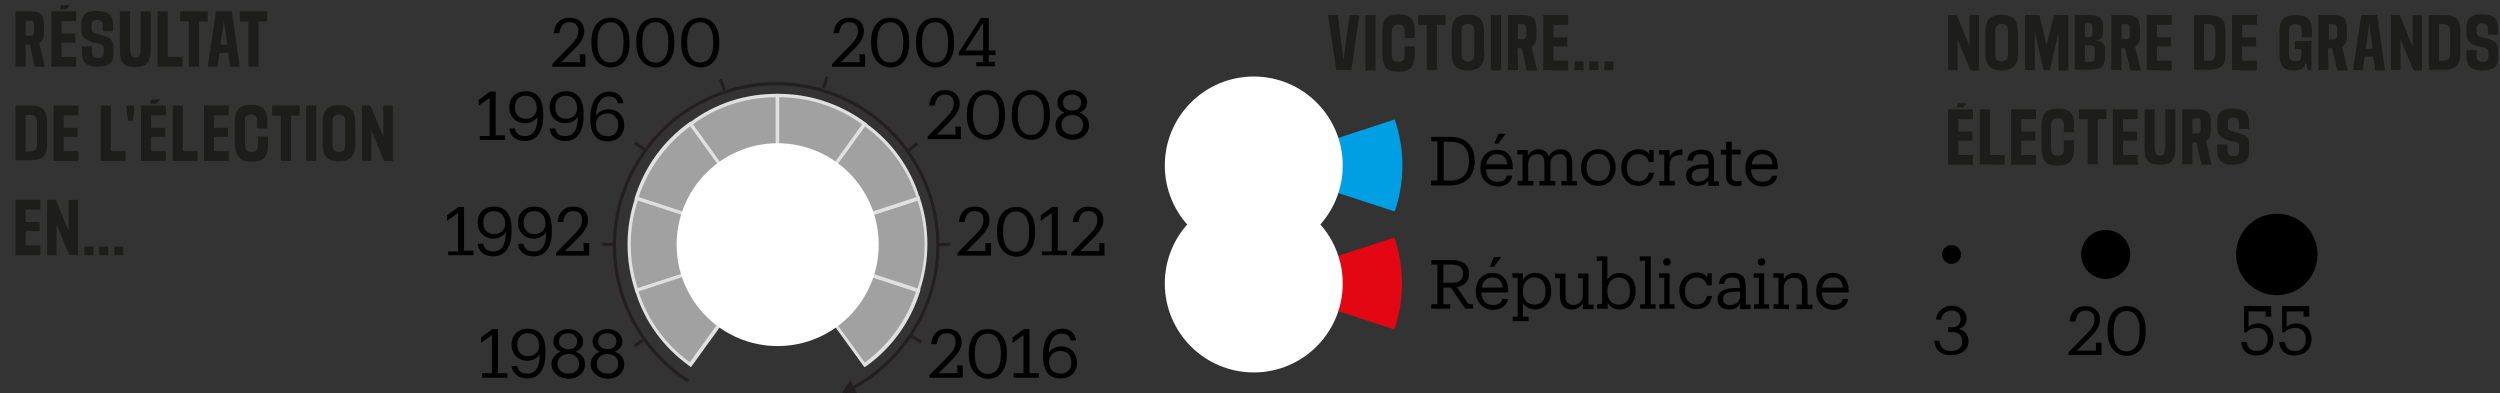 <?xml version="1.0" encoding="utf-8"?>
<!-- Generator: Adobe Illustrator 24.0.1, SVG Export Plug-In . SVG Version: 6.00 Build 0)  -->
<svg version="1.1" id="Calque_1" xmlns="http://www.w3.org/2000/svg" xmlns:xlink="http://www.w3.org/1999/xlink" x="0px" y="0px"
	 viewBox="0 0 663.2 104.3" style="enable-background:new 0 0 663.2 104.3;" xml:space="preserve">
<rect x="0" y="0" width="663.2" height="104.3" fill="#333333" stroke="none"/>
<style type="text/css">
	.st0{fill:none;stroke:#231F20;stroke-width:0.84;stroke-miterlimit:10;}
	.st1{fill:#231F20;}
	.st2{fill:#A1A1A1;}
	.st3{fill:#E0E0E0;}
	.st4{fill:#FFFFFF;}
	.st5{enable-background:new    ;}
	.st6{fill:#1D1D1B;}
	.st7{fill:#010101;}
	.st8{fill:none;}
	.st9{fill:#E30613;}
	.st10{fill:#009FE3;}
</style>
<title>desktop_cartelegende</title>
<g id="Mode_Isolation">
	<g id="Légende">
		<g id="CA">
			<path class="st0" d="M182.6,101.1c-19.9-12.9-25.6-39.4-12.7-59.3s39.4-25.6,59.3-12.7s25.6,39.4,12.7,59.3
				c-4,6.1-9.4,11.2-15.9,14.6"/>
			<polygon class="st1" points="225.6,100.8 223.3,104.3 227.5,104.6 			"/>
		</g>
		<path class="st2" d="M206.3,64.8l-23.1-31.9c6.6-5,14.8-7.7,23.1-7.5V64.8z"/>
		<path class="st3" d="M206.7,66.2l-24.1-33.4l0.4-0.3c6.7-5.1,14.9-7.7,23.4-7.6h0.4L206.7,66.2z M183.8,33l22,30.5V25.8
			C197.9,25.8,190.1,28.3,183.8,33z"/>
		<path class="st2" d="M206.3,64.8l-37.4-12.2c2.5-8,7.5-14.9,14.3-19.8L206.3,64.8z"/>
		<path class="st3" d="M207.4,65.7l-39.1-12.8l0.1-0.4c2.5-8.1,7.5-15.1,14.4-20l0.4-0.3L207.4,65.7z M169.4,52.3L205.1,64l-22-30.5
			C176.7,38.2,171.9,44.8,169.4,52.3L169.4,52.3z"/>
		<path class="st2" d="M206.3,64.8L168.9,77c-2.7-7.9-2.7-16.5,0-24.4L206.3,64.8z"/>
		<path class="st3" d="M168.6,77.6l-0.1-0.4c-2.7-8-2.7-16.7,0-24.7l0.1-0.4l39.1,12.8L168.6,77.6z M169.2,53.2
			c-2.5,7.6-2.5,15.7,0,23.3l35.7-11.7L169.2,53.2z"/>
		<path class="st2" d="M206.3,64.8l-23.1,32C176.4,92,171.4,85,168.9,77L206.3,64.8z"/>
		<path class="st3" d="M183.3,97.4l-0.4-0.3c-6.9-4.9-12-11.9-14.4-20l-0.1-0.4l39-12.7L183.3,97.4z M169.4,77.3
			c2.4,7.6,7.2,14.2,13.6,18.8l22-30.5L169.4,77.3z"/>
		<path class="st2" d="M206.3,64.8L243.6,77c-2.4,8-7.5,14.9-14.3,19.8L206.3,64.8z"/>
		<path class="st3" d="M229.3,97.4L205.1,64l39.1,12.8l-0.1,0.4c-2.5,8.1-7.5,15.1-14.4,20L229.3,97.4z M207.4,65.7l22,30.5
			c6.4-4.7,11.2-11.3,13.6-18.8L207.4,65.7z"/>
		<path class="st2" d="M206.3,64.8l37.4-12.2c2.7,7.9,2.7,16.5,0,24.4L206.3,64.8z"/>
		<path class="st3" d="M243.9,77.6l-39.1-12.8L243.9,52l0.1,0.4c2.7,8,2.7,16.7,0,24.7L243.9,77.6z M207.7,64.8l35.7,11.7
			c2.5-7.6,2.5-15.7,0-23.3L207.7,64.8z"/>
		<path class="st2" d="M206.3,64.8l23.1-32c6.8,4.8,11.8,11.8,14.3,19.8L206.3,64.8z"/>
		<path class="st3" d="M205.1,65.7l24.1-33.4l0.4,0.3c6.9,4.9,12,11.9,14.4,20l0.1,0.4L205.1,65.7z M229.4,33.5l-22,30.5l35.7-11.7
			C240.7,44.8,235.9,38.2,229.4,33.5z"/>
		<path class="st2" d="M206.3,64.8V25.4c8.3-0.1,16.4,2.5,23.1,7.5L206.3,64.8z"/>
		<path class="st3" d="M205.8,66.2V24.9h0.4c8.4-0.1,16.6,2.6,23.4,7.6l0.4,0.3L205.8,66.2z M206.7,25.8v37.7l22-30.5
			C222.3,28.3,214.6,25.8,206.7,25.8L206.7,25.8z"/>
		<ellipse class="st4" cx="206.3" cy="64.9" rx="26.8" ry="26.9"/>
		<g class="st5">
			<path class="st6" d="M522.7,18.6l-3.4-8.2v8.2h-2.5V4h2.3l3.4,8.3V4h2.5v14.7h-2.3V18.6z"/>
			<path class="st6" d="M535.4,14.2c0,1.5-0.4,2.7-1.1,3.4s-1.8,1.1-3.3,1.1s-2.6-0.4-3.3-1.1s-1-1.9-1-3.4V8.4c0-1.5,0.3-2.7,1-3.4
				s1.8-1.1,3.3-1.1s2.6,0.4,3.3,1.1s1,1.9,1,3.4L535.4,14.2L535.4,14.2z M532.7,8.6c0-0.9-0.1-1.5-0.4-1.8
				c-0.3-0.3-0.7-0.5-1.3-0.5s-1,0.2-1.3,0.5s-0.4,0.9-0.4,1.8V14c0,0.9,0.1,1.5,0.4,1.8s0.7,0.5,1.3,0.5s1-0.2,1.3-0.5
				s0.4-0.9,0.4-1.8V8.6z"/>
			<path class="st6" d="M542.1,18.6l-2.3-10.2v10.2h-2.6V4h3.8l1.9,8l2-8h3.8v14.7h-2.6V8.4l-2.3,10.2
				C543.8,18.6,542.1,18.6,542.1,18.6z"/>
			<path class="st6" d="M550.4,18.6V4h4c1.3,0,2.1,0.2,2.7,0.7c0.5,0.4,0.8,1.2,0.8,2.2v1.8c0,0.6-0.2,1.1-0.5,1.4s-0.9,0.6-1.7,0.6
				c1,0.1,1.6,0.3,2.1,0.7s0.6,1,0.6,1.8v2.2c0,1.1-0.3,1.9-0.9,2.4c-0.6,0.5-1.6,0.7-3,0.7h-4.1V18.6z M554.2,6.2h-1.1v3.7h1.1
				c0.4,0,0.6-0.1,0.7-0.3c0.1-0.2,0.2-0.5,0.2-1V7.4c0-0.5-0.1-0.8-0.2-1C554.8,6.3,554.6,6.2,554.2,6.2z M554.4,12h-1.3v4.4h1.3
				c0.5,0,0.8-0.1,1-0.3c0.2-0.2,0.3-0.6,0.3-1.2v-1.5c0-0.6-0.1-0.9-0.3-1.1C555.2,12.1,554.9,12,554.4,12z"/>
			<path class="st6" d="M562.8,18.6h-2.7V4h3.9c0.7,0,1.3,0.1,1.8,0.2s0.8,0.3,1.1,0.6s0.5,0.6,0.6,1.1s0.2,1,0.2,1.7v2
				c0,0.7-0.1,1.3-0.3,1.7s-0.5,0.8-1,1.1l1.5,6.3h-2.8l-1.3-5.9h-1.1L562.8,18.6L562.8,18.6z M564,6.4h-1.2v4h1.2
				c0.4,0,0.7-0.1,0.8-0.3S565,9.6,565,9V7.8c0-0.5-0.1-0.9-0.2-1.1S564.4,6.4,564,6.4z"/>
			<path class="st6" d="M569.5,18.6V4h6.6v2.6h-3.9v3.3h3.7v2.4h-3.7v3.8h3.9v2.6L569.5,18.6L569.5,18.6z"/>
			<path class="st6" d="M582,18.6V4h4c1.6,0,2.7,0.3,3.4,1s1,1.9,1,3.5V14c0,1.7-0.3,2.8-1,3.5s-1.8,1-3.4,1h-4V18.6z M586,6.4h-1.3
				v9.7h1.3c0.6,0,1-0.2,1.3-0.5s0.4-1,0.4-1.9V8.9c0-0.9-0.1-1.6-0.4-1.9C587.1,6.6,586.6,6.4,586,6.4z"/>
			<path class="st6" d="M592.1,18.6V4h6.6v2.6h-3.9v3.3h3.7v2.4h-3.7v3.8h3.9v2.6L592.1,18.6L592.1,18.6z"/>
			<path class="st6" d="M608.7,18.7c-1.5,0-2.5-0.3-3.1-1s-0.9-1.9-0.9-3.5V8.3c0-1.5,0.3-2.6,1-3.3s1.8-1,3.3-1s2.6,0.3,3.3,1
				s1,1.6,1,3v1.9h-2.7V8.1c0-0.6-0.1-1-0.4-1.3c-0.3-0.3-0.7-0.4-1.3-0.4s-1,0.2-1.3,0.5s-0.4,0.9-0.4,1.8V14
				c0,0.9,0.1,1.5,0.4,1.8c0.3,0.3,0.7,0.5,1.3,0.5c0.5,0,0.9-0.1,1.2-0.4s0.4-0.7,0.4-1.4V13h-1.7v-2.1h4.4v7.7h-1l-0.5-2
				c-0.2,0.7-0.5,1.2-1,1.6C610.3,18.5,609.6,18.7,608.7,18.7z"/>
			<path class="st6" d="M617.7,18.6H615V4h3.9c0.7,0,1.4,0.1,1.8,0.2s0.8,0.3,1.1,0.6s0.5,0.6,0.6,1.1c0.1,0.4,0.2,1,0.2,1.7v2
				c0,0.7-0.1,1.3-0.3,1.7s-0.5,0.8-1,1.1l1.5,6.3H620l-1.3-5.9h-1.1L617.7,18.6L617.7,18.6z M619,6.4h-1.2v4h1.2
				c0.4,0,0.7-0.1,0.8-0.3c0.2-0.1,0.2-0.4,0.2-1V7.8c0-0.5-0.1-0.9-0.2-1.1C619.6,6.5,619.4,6.4,619,6.4z"/>
			<path class="st6" d="M630.1,18.6l-0.5-3.6h-2.3l-0.5,3.6h-2.6L626.4,4h4.2l2.1,14.7h-2.6V18.6z M629.4,12.9l-0.9-6.4l-0.9,6.4
				H629.4z"/>
			<path class="st6" d="M640.2,18.6l-3.4-8.2v8.2h-2.5V4h2.3l3.4,8.3V4h2.5v14.7h-2.3V18.6z"/>
		</g>
		<g class="st5">
			<path class="st6" d="M644.3,18.6V4h4c1.6,0,2.7,0.3,3.4,1s1,1.9,1,3.5V14c0,1.7-0.3,2.8-1,3.5s-1.8,1-3.4,1h-4V18.6z M648.3,6.4
				H647v9.7h1.3c0.6,0,1-0.2,1.3-0.5s0.4-1,0.4-1.9V8.9c0-0.9-0.1-1.6-0.4-1.9C649.4,6.6,648.9,6.4,648.3,6.4z"/>
		</g>
		<g class="st5">
			<path class="st6" d="M662.7,13.7v1.6c0,1.2-0.3,2.1-1,2.6s-1.7,0.8-3.2,0.8s-2.5-0.3-3.2-0.9s-1-1.6-1-2.9v-1.6h2.7v1.4
				c0,0.6,0.1,1,0.4,1.3c0.2,0.3,0.6,0.4,1.2,0.4c0.5,0,0.9-0.1,1.1-0.3s0.4-0.5,0.4-1v-1.3c0-0.4-0.1-0.7-0.4-0.9s-0.8-0.3-1.7-0.5
				c-0.5-0.1-0.9-0.2-1.2-0.3s-0.6-0.2-0.9-0.4s-0.5-0.3-0.7-0.5s-0.3-0.4-0.5-0.6s-0.2-0.5-0.3-0.8s-0.1-0.6-0.1-1V7.3
				c0-1.2,0.3-2.1,1-2.7s1.7-0.8,3.2-0.8s2.5,0.3,3.2,0.9s1,1.6,1,2.9v1.6H660V7.8c0-0.6-0.1-0.9-0.4-1.2s-0.6-0.4-1.2-0.4
				s-0.9,0.1-1.1,0.3c-0.2,0.2-0.3,0.5-0.3,1v1.2c0,0.3,0.1,0.5,0.2,0.6s0.3,0.3,0.6,0.4s0.8,0.2,1.4,0.4c0.7,0.2,1.2,0.3,1.7,0.5
				s0.8,0.4,1.1,0.7s0.5,0.6,0.6,1S662.7,13.1,662.7,13.7z"/>
		</g>
		<g class="st5">
			<path class="st6" d="M516.8,43.6V29h6.6v2.6h-3.9v3.3h3.7v2.4h-3.7v3.8h3.9v2.6h-6.6V43.6z M520.8,28.5h-1.7l0.3-1.1h2.4
				L520.8,28.5z"/>
			<path class="st6" d="M525.2,43.6V29h2.7v12.1h3.9v2.6L525.2,43.6L525.2,43.6z"/>
		</g>
		<g class="st5">
			<path class="st6" d="M533.5,43.6V29h6.6v2.6h-3.9v3.3h3.7v2.4h-3.7v3.8h3.9v2.6h-6.6V43.6z"/>
		</g>
		<g class="st5">
			<path class="st6" d="M541.6,39.2v-5.9c0-1.5,0.3-2.7,1-3.4c0.7-0.7,1.8-1.1,3.3-1.1s2.6,0.3,3.3,1s1,1.7,1,3.2v2.1h-2.7v-1.8
				c0-0.7-0.1-1.2-0.4-1.5s-0.7-0.4-1.3-0.4s-1,0.2-1.3,0.5c-0.3,0.3-0.4,0.9-0.4,1.8V39c0,0.9,0.1,1.5,0.4,1.8
				c0.3,0.3,0.7,0.5,1.3,0.5s1-0.1,1.3-0.4s0.4-0.8,0.4-1.6v-2.1h2.7v2.4c0,1.5-0.4,2.6-1,3.3c-0.7,0.7-1.8,1-3.3,1
				c-1.6,0-2.7-0.3-3.3-1S541.6,40.9,541.6,39.2z"/>
		</g>
		<g class="st5">
			<path class="st6" d="M558.8,31.6h-2.3v12h-2.7v-12h-2.3V29h7.3V31.6z"/>
		</g>
		<g class="st5">
			<path class="st6" d="M560.5,43.6V29h6.6v2.6h-3.9v3.3h3.7v2.4h-3.7v3.8h3.9v2.6h-6.6V43.6z"/>
		</g>
		<g class="st5">
			<path class="st6" d="M573,43.7c-0.8,0-1.4-0.1-1.9-0.2c-0.5-0.2-0.9-0.4-1.3-0.8s-0.6-0.9-0.7-1.4c-0.1-0.6-0.2-1.3-0.2-2.2V29
				h2.7v9.7c0,1,0.1,1.6,0.3,2s0.6,0.6,1.1,0.6s0.9-0.2,1.1-0.6s0.3-1,0.3-2V29h2.7v10c0,1.8-0.3,3-0.9,3.7S574.5,43.7,573,43.7z"/>
		</g>
		<g class="st5">
			<path class="st6" d="M581.6,43.6h-2.7V29h3.9c0.7,0,1.4,0.1,1.8,0.2s0.8,0.3,1.1,0.6s0.5,0.6,0.6,1.1s0.2,1,0.2,1.7v2
				c0,0.7-0.1,1.3-0.3,1.7s-0.5,0.8-1,1.1l1.5,6.3H584l-1.3-5.9h-1.1L581.6,43.6L581.6,43.6z M582.8,31.4h-1.2v4h1.2
				c0.4,0,0.7-0.1,0.8-0.3s0.2-0.5,0.2-1.1v-1.4c0-0.5-0.1-0.9-0.2-1.1S583.2,31.4,582.8,31.4z"/>
		</g>
		<g class="st5">
			<path class="st6" d="M596.6,38.7v1.6c0,1.2-0.3,2.1-1,2.6s-1.7,0.8-3.2,0.8s-2.5-0.3-3.2-0.9s-1-1.6-1-2.9v-1.6h2.7v1.4
				c0,0.6,0.1,1,0.4,1.3c0.2,0.3,0.6,0.4,1.2,0.4c0.5,0,0.9-0.1,1.1-0.3s0.4-0.5,0.4-1v-1.3c0-0.4-0.1-0.7-0.4-0.9s-0.8-0.3-1.7-0.5
				c-0.5-0.1-0.9-0.2-1.2-0.3s-0.6-0.2-0.9-0.4s-0.5-0.3-0.7-0.5s-0.3-0.4-0.5-0.6s-0.2-0.5-0.3-0.8s-0.1-0.6-0.1-1v-1.5
				c0-1.2,0.3-2.1,1-2.7s1.7-0.8,3.2-0.8s2.5,0.3,3.2,0.9s1,1.6,1,2.9v1.6H594v-1.4c0-0.6-0.1-0.9-0.4-1.2s-0.6-0.4-1.2-0.4
				s-0.9,0.1-1.1,0.3c-0.2,0.2-0.3,0.5-0.3,1v1.2c0,0.3,0.1,0.5,0.2,0.6s0.3,0.3,0.6,0.4s0.8,0.2,1.4,0.4c0.7,0.2,1.2,0.3,1.7,0.5
				s0.8,0.4,1.1,0.7s0.5,0.6,0.6,1S596.6,38.1,596.6,38.7z"/>
		</g>
		<g class="st5">
			<path class="st7" d="M253.9,96.9h1.5v3.3h-8.8v-0.7l5-5.1c1.3-1.3,1.9-2.4,1.9-3.7c0-1.4-0.8-2.3-2.3-2.3s-2.4,0.8-2.7,2.9H247
				c0.2-2.5,1.7-4.1,4.2-4.1c2.4,0,3.9,1.4,3.9,3.6c0,1.6-1,3.1-2.6,4.7L249,99h5L253.9,96.9L253.9,96.9z"/>
		</g>
		<g class="st5">
			<path class="st7" d="M257,94.2v-0.7c0-3.8,1.9-6.2,5.1-6.2s5,2.5,5,6.2v0.7c0,3.7-1.8,6.3-5,6.3C259,100.4,257,97.9,257,94.2z
				 M265.5,94.1v-0.7c0-3-1.3-4.9-3.4-4.9c-2.2,0-3.5,1.8-3.5,5v0.7c0,3.3,1.4,5,3.5,5C264.3,99.1,265.5,97.4,265.5,94.1z"/>
		</g>
		<g class="st5">
			<path class="st7" d="M268.9,100.2V99h2.6V88.9l-2.9,2.1v-1.5l3-2.2h1.5V99h2.5v1.2H268.9z"/>
		</g>
		<g class="st5">
			<path class="st7" d="M281.3,100.4c-3.5,0-4.6-2.6-4.6-5.9v-0.3c0-4.6,2.1-7,5-7c2,0,3.4,1,3.8,3.1H284c-0.3-1.2-0.9-1.8-2.4-1.8
				c-1.9,0-3.3,1.7-3.4,5.1c0.6-1,1.8-1.7,3.3-1.7c2.6,0,4.2,1.9,4.2,4.2C285.8,98.7,284,100.4,281.3,100.4z M284.2,96.2
				c0-1.9-1.1-3.1-2.9-3.1c-1.7,0-3,1.2-3,2.8c0,2.1,1.2,3.2,3,3.2C283,99.2,284.2,98,284.2,96.2z"/>
		</g>
		<g class="st5">
			<path class="st7" d="M513.1,90.4h1.4c0.1,1.5,1.1,2.7,3.1,2.7s2.9-1,2.9-2.5c0-1.7-0.9-2.5-2.7-2.5h-1v-1.3h0.9
				c1.7,0,2.4-0.8,2.4-2.2c0-1.2-0.8-2.2-2.3-2.2c-1.6,0-2.7,1-2.8,2.4h-1.4c0.1-2,1.8-3.7,4.2-3.7s3.9,1.6,3.9,3.4
				c0,1.5-0.9,2.3-2,2.8c1.5,0.4,2.5,1.5,2.5,3.2c0,2.3-1.9,3.7-4.6,3.7C514.9,94.4,513.2,92.6,513.1,90.4z"/>
		</g>
		<g class="st5">
			<path class="st7" d="M556,90.9h1.5v3.3h-8.8v-0.7l5-5.1c1.3-1.3,1.9-2.4,1.9-3.7c0-1.4-0.8-2.3-2.3-2.3s-2.4,0.8-2.7,2.9H549
				c0.2-2.5,1.7-4.1,4.2-4.1c2.4,0,3.9,1.4,3.9,3.6c0,1.6-1,3.1-2.6,4.7L551,93h5L556,90.9L556,90.9z"/>
		</g>
		<g class="st5">
			<path class="st7" d="M559.1,88.1v-0.7c0-3.8,1.9-6.2,5.1-6.2c3.2,0,5,2.5,5,6.2v0.7c0,3.7-1.8,6.3-5,6.3
				C561.1,94.4,559.1,91.9,559.1,88.1z M567.6,88.1v-0.7c0-3-1.3-4.9-3.4-4.9c-2.2,0-3.5,1.8-3.5,5v0.7c0,3.3,1.4,5,3.5,5
				C566.4,93.1,567.6,91.3,567.6,88.1z"/>
		</g>
		<g class="st5">
			<path class="st7" d="M594.5,90.7h1.5c0.3,1.4,0.8,2.4,2.8,2.4c1.7,0,2.8-1.2,2.8-3.1c0-1.8-1.1-3-2.7-3c-1.5,0-2.4,0.5-3,1.2
				h-0.6v-7h7.2V84H601v-1.4h-4.5v4.1c0.5-0.5,1.4-0.9,2.6-0.9c2.3,0,4,1.6,4,4.2c0,2.7-2,4.3-4.4,4.3
				C596,94.4,594.7,92.8,594.5,90.7z"/>
		</g>
		<g class="st5">
			<path class="st7" d="M604.6,90.7h1.5c0.3,1.4,0.8,2.4,2.8,2.4c1.7,0,2.8-1.2,2.8-3.1c0-1.8-1.1-3-2.7-3c-1.5,0-2.4,0.5-3,1.2
				h-0.6v-7h7.2V84h-1.5v-1.4h-4.5v4.1c0.5-0.5,1.4-0.9,2.6-0.9c2.3,0,4,1.6,4,4.2c0,2.7-2,4.3-4.4,4.3
				C606.1,94.4,604.8,92.8,604.6,90.7z"/>
		</g>
		<g class="st5">
			<path class="st7" d="M261.4,64.5h1.5v3.3H254v-0.7l5-5.1c1.3-1.3,1.9-2.4,1.9-3.7c0-1.4-0.8-2.3-2.3-2.3s-2.4,0.8-2.7,2.9h-1.5
				c0.2-2.5,1.7-4.1,4.2-4.1c2.4,0,3.9,1.4,3.9,3.6c0,1.6-1,3.1-2.6,4.7l-3.5,3.5h5V64.5z"/>
		</g>
		<g class="st5">
			<path class="st7" d="M264.5,61.8v-0.7c0-3.8,1.9-6.2,5.1-6.2s5,2.5,5,6.2v0.7c0,3.7-1.8,6.3-5,6.3
				C266.5,68,264.5,65.5,264.5,61.8z M273,61.7V61c0-3-1.3-4.9-3.4-4.9c-2.2,0-3.5,1.8-3.5,5v0.7c0,3.3,1.4,5,3.5,5
				C271.8,66.7,273,65,273,61.7z"/>
			<path class="st7" d="M276.4,67.9v-1.2h2.6V56.5l-2.9,2.1v-1.5l3-2.2h1.5v11.6h2.5v1.2h-6.7V67.9z"/>
			<path class="st7" d="M291.5,64.5h1.5v3.3h-8.8v-0.7l5-5.1c1.3-1.3,1.9-2.4,1.9-3.7c0-1.4-0.8-2.3-2.3-2.3s-2.4,0.8-2.7,2.9h-1.5
				c0.2-2.5,1.7-4.1,4.2-4.1c2.4,0,3.9,1.4,3.9,3.6c0,1.6-1,3.1-2.6,4.7l-3.5,3.5h5v-2.1H291.5z"/>
		</g>
		<g class="st5">
			<path class="st7" d="M253.4,33.6h1.5v3.3h-8.8v-0.7l5-5.1c1.3-1.3,1.9-2.4,1.9-3.7c0-1.4-0.8-2.3-2.3-2.3s-2.4,0.8-2.7,2.9h-1.5
				c0.2-2.5,1.7-4.1,4.2-4.1c2.4,0,3.9,1.4,3.9,3.6c0,1.6-1,3.1-2.6,4.7l-3.5,3.5h5L253.4,33.6L253.4,33.6z"/>
		</g>
		<g class="st5">
			<path class="st7" d="M256.5,30.8v-0.7c0-3.8,1.9-6.2,5.1-6.2s5,2.5,5,6.2v0.7c0,3.7-1.8,6.3-5,6.3
				C258.5,37,256.5,34.5,256.5,30.8z M265,30.7V30c0-3-1.3-4.9-3.4-4.9c-2.2,0-3.5,1.8-3.5,5v0.7c0,3.3,1.4,5,3.5,5
				C263.9,35.7,265,34,265,30.7z"/>
		</g>
		<g class="st5">
			<path class="st7" d="M268.4,30.8v-0.7c0-3.8,1.9-6.2,5.1-6.2s5,2.5,5,6.2v0.7c0,3.7-1.8,6.3-5,6.3
				C270.4,37,268.4,34.5,268.4,30.8z M276.9,30.7V30c0-3-1.3-4.9-3.4-4.9c-2.2,0-3.5,1.8-3.5,5v0.7c0,3.3,1.4,5,3.5,5
				C275.8,35.7,276.9,34,276.9,30.7z"/>
		</g>
		<g class="st5">
			<path class="st7" d="M280,33.2c0-1.7,1.1-2.8,2.4-3.3c-1.2-0.5-1.9-1.4-1.9-2.7c0-2.1,2-3.3,4-3.3s3.9,1.3,3.9,3.3
				c0,1.3-0.8,2.2-2,2.7c1.5,0.5,2.5,1.7,2.5,3.3c0,2.6-2.3,3.9-4.4,3.9C282.3,37,280,35.8,280,33.2z M287.3,33.1
				c0-1.7-1.3-2.6-2.8-2.6s-2.9,0.9-2.9,2.6s1.4,2.6,2.8,2.6C286,35.8,287.3,34.8,287.3,33.1z M286.8,27.2c0-1.2-1-2.1-2.4-2.1
				s-2.4,0.8-2.4,2.1c0,1.4,1.1,2.1,2.4,2.1C285.9,29.3,286.8,28.5,286.8,27.2z"/>
		</g>
		<g class="st5">
			<path class="st7" d="M228,14.4h1.5v3.3h-8.8V17l5-5.1c1.3-1.3,1.9-2.4,1.9-3.7c0-1.4-0.8-2.3-2.3-2.3s-2.4,0.8-2.7,2.9h-1.5
				c0.2-2.5,1.7-4.1,4.2-4.1c2.4,0,3.9,1.4,3.9,3.6c0,1.6-1,3.1-2.6,4.7l-3.5,3.5h5L228,14.4L228,14.4z"/>
		</g>
		<g class="st5">
			<path class="st7" d="M231.1,11.6v-0.7c0-3.8,1.9-6.2,5.1-6.2c3.2,0,5,2.5,5,6.2v0.7c0,3.7-1.8,6.3-5,6.3
				C233.2,17.8,231.1,15.3,231.1,11.6z M239.6,11.5v-0.7c0-3-1.3-4.9-3.4-4.9c-2.2,0-3.5,1.8-3.5,5v0.7c0,3.3,1.4,5,3.5,5
				C238.5,16.5,239.6,14.8,239.6,11.5z"/>
		</g>
		<g class="st5">
			<path class="st7" d="M243,11.6v-0.7c0-3.8,1.9-6.2,5.1-6.2c3.2,0,5,2.5,5,6.2v0.7c0,3.7-1.8,6.3-5,6.3
				C245.1,17.8,243,15.3,243,11.6z M251.5,11.5v-0.7c0-3-1.3-4.9-3.4-4.9c-2.2,0-3.5,1.8-3.5,5v0.7c0,3.3,1.4,5,3.5,5
				C250.4,16.5,251.5,14.8,251.5,11.5z"/>
		</g>
		<g class="st5">
			<path class="st7" d="M259,17.7v-1.2h1.8v-1.8h-6.5V14l5.9-9.2h2.1v8.6h1.8v1.2h-1.8v1.8h1.6v1.2H259V17.7z M260.8,13.4V6
				l-4.7,7.4H260.8z"/>
		</g>
		<g class="st5">
			<path class="st7" d="M127.9,100.2V99h2.6V88.9l-2.9,2.1v-1.5l3-2.2h1.5V99h2.5v1.2H127.9z"/>
		</g>
		<g class="st5">
			<path class="st7" d="M135.7,97.1h1.5c0.3,1.3,1,2,2.7,2c2.1,0,3.3-1.7,3.3-5.1c-0.6,1-1.9,1.7-3.3,1.7c-2.5,0-4.2-1.8-4.2-4.2
				c0-2.6,1.7-4.3,4.4-4.3c3,0,4.6,2.1,4.6,5.8v0.8c0,4.3-1.8,6.6-4.8,6.6C137.5,100.4,136,99.1,135.7,97.1z M143,91.7
				c0-2.1-1.2-3.3-3-3.3c-1.7,0-2.8,1.2-2.8,3c0,1.9,1.1,3.1,2.9,3.1C141.8,94.5,143,93.4,143,91.7z"/>
		</g>
		<g class="st5">
			<path class="st7" d="M146.3,96.6c0-1.7,1.1-2.8,2.4-3.3c-1.2-0.5-1.9-1.4-1.9-2.7c0-2.1,2-3.3,4-3.3s3.9,1.3,3.9,3.3
				c0,1.3-0.8,2.2-2,2.7c1.5,0.5,2.5,1.7,2.5,3.3c0,2.6-2.3,3.9-4.4,3.9C148.7,100.4,146.3,99.1,146.3,96.6z M153.6,96.5
				c0-1.7-1.3-2.6-2.8-2.6s-2.9,0.9-2.9,2.6s1.4,2.6,2.8,2.6C152.4,99.1,153.6,98.2,153.6,96.5z M153.1,90.5c0-1.2-1-2.1-2.4-2.1
				s-2.4,0.8-2.4,2.1c0,1.4,1.1,2.1,2.4,2.1C152.2,92.7,153.1,91.9,153.1,90.5z"/>
		</g>
		<g class="st5">
			<path class="st7" d="M156.7,96.6c0-1.7,1.1-2.8,2.4-3.3c-1.2-0.5-1.9-1.4-1.9-2.7c0-2.1,2-3.3,4-3.3s3.9,1.3,3.9,3.3
				c0,1.3-0.8,2.2-2,2.7c1.5,0.5,2.5,1.7,2.5,3.3c0,2.6-2.3,3.9-4.4,3.9C159.1,100.4,156.7,99.1,156.7,96.6z M164,96.5
				c0-1.7-1.3-2.6-2.8-2.6s-2.9,0.9-2.9,2.6s1.4,2.6,2.8,2.6C162.7,99.1,164,98.2,164,96.5z M163.5,90.5c0-1.2-1-2.1-2.4-2.1
				s-2.4,0.8-2.4,2.1c0,1.4,1.1,2.1,2.4,2.1C162.6,92.7,163.5,91.9,163.5,90.5z"/>
		</g>
		<g class="st5">
			<path class="st7" d="M118.9,67.9v-1.2h2.6V56.5l-2.9,2.1v-1.5l3-2.2h1.5v11.6h2.5v1.2h-6.7V67.9z"/>
		</g>
		<g class="st5">
			<path class="st7" d="M126.7,64.7h1.5c0.3,1.3,1,2,2.7,2c2.1,0,3.3-1.7,3.3-5.1c-0.6,1-1.9,1.7-3.3,1.7c-2.5,0-4.2-1.8-4.2-4.2
				c0-2.6,1.7-4.3,4.4-4.3c3,0,4.6,2.1,4.6,5.8v0.8c0,4.3-1.8,6.6-4.8,6.6C128.4,68,127,66.8,126.7,64.7z M134,59.3
				c0-2.1-1.2-3.3-3-3.3c-1.7,0-2.8,1.2-2.8,3c0,1.9,1.1,3.1,2.9,3.1C132.8,62.1,134,61,134,59.3z"/>
		</g>
		<g class="st5">
			<path class="st7" d="M137.4,64.7h1.5c0.3,1.3,1,2,2.7,2c2.1,0,3.3-1.7,3.3-5.1c-0.6,1-1.9,1.7-3.3,1.7c-2.5,0-4.2-1.8-4.2-4.2
				c0-2.6,1.7-4.3,4.4-4.3c3,0,4.6,2.1,4.6,5.8v0.8c0,4.3-1.8,6.6-4.8,6.6C139.1,68,137.7,66.8,137.4,64.7z M144.7,59.3
				c0-2.1-1.2-3.3-3-3.3c-1.7,0-2.8,1.2-2.8,3c0,1.9,1.1,3.1,2.9,3.1C143.5,62.1,144.7,61,144.7,59.3z"/>
		</g>
		<g class="st5">
			<path class="st7" d="M154.8,64.5h1.5v3.3h-8.8v-0.7l5-5.1c1.3-1.3,1.9-2.4,1.9-3.7c0-1.4-0.8-2.3-2.3-2.3s-2.4,0.8-2.7,2.9h-1.5
				c0.2-2.5,1.7-4.1,4.2-4.1c2.4,0,3.9,1.4,3.9,3.6c0,1.6-1,3.1-2.6,4.7l-3.5,3.5h5L154.8,64.5L154.8,64.5z"/>
		</g>
		<g class="st5">
			<path class="st7" d="M127.3,37.3v-1.2h2.6V26l-2.9,2v-1.5l3-2.2h1.5v11.6h2.5v1.2h-6.7V37.3z"/>
		</g>
		<g class="st5">
			<path class="st7" d="M135.1,34.1h1.5c0.3,1.3,1,2,2.7,2c2.1,0,3.3-1.7,3.3-5.1c-0.6,1-1.9,1.7-3.3,1.7c-2.5,0-4.2-1.8-4.2-4.2
				c0-2.6,1.7-4.3,4.4-4.3c3,0,4.6,2.1,4.6,5.8v0.8c0,4.3-1.8,6.6-4.8,6.6C136.8,37.4,135.4,36.2,135.1,34.1z M142.4,28.7
				c0-2.1-1.2-3.3-3-3.3c-1.7,0-2.8,1.2-2.8,3c0,1.9,1.1,3.1,2.9,3.1C141.2,31.5,142.4,30.4,142.4,28.7z"/>
		</g>
		<g class="st5">
			<path class="st7" d="M145.8,34.1h1.5c0.3,1.3,1,2,2.7,2c2.1,0,3.3-1.7,3.3-5.1c-0.6,1-1.9,1.7-3.3,1.7c-2.5,0-4.2-1.8-4.2-4.2
				c0-2.6,1.7-4.3,4.4-4.3c3,0,4.6,2.1,4.6,5.8v0.8c0,4.3-1.8,6.6-4.8,6.6C147.5,37.4,146.1,36.2,145.8,34.1z M153.1,28.7
				c0-2.1-1.2-3.3-3-3.3c-1.7,0-2.8,1.2-2.8,3c0,1.9,1.1,3.1,2.9,3.1C151.9,31.5,153.1,30.4,153.1,28.7z"/>
			<path class="st7" d="M161.2,37.5c-3.5,0-4.6-2.6-4.6-5.9v-0.3c0-4.6,2.1-7,5-7c2,0,3.4,1,3.8,3.1h-1.5c-0.3-1.2-0.9-1.8-2.4-1.8
				c-1.9,0-3.3,1.7-3.4,5.1c0.6-1,1.8-1.7,3.3-1.7c2.6,0,4.2,1.9,4.2,4.2C165.6,35.7,163.9,37.5,161.2,37.5z M164,33.2
				c0-1.9-1.1-3.1-2.9-3.1c-1.7,0-3,1.2-3,2.8c0,2.1,1.2,3.2,3,3.2C162.9,36.2,164,35,164,33.2z"/>
		</g>
		<g class="st5">
			<path class="st7" d="M153.8,14.4h1.5v3.3h-8.8V17l5-5.1c1.3-1.3,1.9-2.4,1.9-3.7c0-1.4-0.8-2.3-2.3-2.3s-2.4,0.8-2.7,2.9h-1.5
				c0.2-2.5,1.7-4.1,4.2-4.1c2.4,0,3.9,1.4,3.9,3.6c0,1.6-1,3.1-2.6,4.7l-3.5,3.5h5L153.8,14.4L153.8,14.4z"/>
		</g>
		<g class="st5">
			<path class="st7" d="M156.9,11.6v-0.7c0-3.8,1.9-6.2,5.1-6.2c3.2,0,5,2.5,5,6.2v0.7c0,3.7-1.8,6.3-5,6.3
				C158.9,17.8,156.9,15.3,156.9,11.6z M165.4,11.5v-0.7c0-3-1.3-4.9-3.4-4.9c-2.2,0-3.5,1.8-3.5,5v0.7c0,3.3,1.4,5,3.5,5
				C164.2,16.5,165.4,14.8,165.4,11.5z"/>
			<path class="st7" d="M168.8,11.6v-0.7c0-3.8,1.9-6.2,5.1-6.2c3.2,0,5,2.5,5,6.2v0.7c0,3.7-1.8,6.3-5,6.3
				C170.8,17.8,168.8,15.3,168.8,11.6z M177.3,11.5v-0.7c0-3-1.3-4.9-3.4-4.9c-2.2,0-3.5,1.8-3.5,5v0.7c0,3.3,1.4,5,3.5,5
				C176.1,16.5,177.3,14.8,177.3,11.5z"/>
			<path class="st7" d="M180.7,11.6v-0.7c0-3.8,1.9-6.2,5.1-6.2c3.2,0,5,2.5,5,6.2v0.7c0,3.7-1.8,6.3-5,6.3
				C182.7,17.8,180.7,15.3,180.7,11.6z M189.2,11.5v-0.7c0-3-1.3-4.9-3.4-4.9c-2.2,0-3.5,1.8-3.5,5v0.7c0,3.3,1.4,5,3.5,5
				C188,16.5,189.2,14.8,189.2,11.5z"/>
		</g>
		<line class="st0" x1="170.9" y1="90" x2="168.3" y2="91.8"/>
		<line class="st8" x1="206.3" y1="64.9" x2="170.9" y2="90"/>
		<line class="st0" x1="162.9" y1="64.8" x2="159.8" y2="64.8"/>
		<line class="st8" x1="206.3" y1="64.9" x2="162.9" y2="64.8"/>
		<line class="st0" x1="171" y1="39.7" x2="168.4" y2="37.9"/>
		<line class="st8" x1="206.3" y1="64.9" x2="171" y2="39.7"/>
		<line class="st0" x1="192.2" y1="24" x2="191.1" y2="21"/>
		<line class="st8" x1="206.3" y1="64.9" x2="192.2" y2="24"/>
		<line class="st0" x1="218.5" y1="23.4" x2="219.4" y2="20.3"/>
		<line class="st8" x1="206.3" y1="64.9" x2="218.5" y2="23.4"/>
		<line class="st0" x1="240.9" y1="40" x2="243.4" y2="38"/>
		<line class="st8" x1="206.3" y1="64.9" x2="240.4" y2="38.2"/>
		<line class="st0" x1="248.8" y1="65" x2="252" y2="64.8"/>
		<line class="st8" x1="206.3" y1="64.9" x2="249.5" y2="62.9"/>
		<line class="st0" x1="241.7" y1="89.1" x2="244.4" y2="90.8"/>
		<line class="st8" x1="206.3" y1="64.9" x2="242.6" y2="88.4"/>
		<g class="st5">
			<path class="st7" d="M379.7,47.9h1.6V37.5h-1.6v-1.2h5c4.4,0,6.5,2.7,6.5,6.3v0.2c0,3.6-2.1,6.4-6.6,6.4h-5v-1.3H379.7z
				 M384.7,47.9c3.3,0,5-2,5-5.1v-0.1c0-3-1.4-5.1-5-5.1H383v10.3C383,47.9,384.7,47.9,384.7,47.9z"/>
		</g>
		<g class="st5">
			<path class="st7" d="M392.7,44.6L392.7,44.6c0-2.9,1.8-4.9,4.4-4.9c2.2,0,4.2,1.3,4.2,4.7v0.5h-7.1c0.1,2.1,1.1,3.3,3,3.3
				c1.5,0,2.3-0.5,2.5-1.6h1.5c-0.3,1.9-1.9,2.9-4,2.9C394.6,49.3,392.7,47.5,392.7,44.6z M399.8,43.6c-0.1-1.9-1.2-2.7-2.7-2.7
				s-2.6,1-2.8,2.7H399.8z M397.5,35.5h1.9l-1.9,2.6h-1.1L397.5,35.5z"/>
		</g>
		<g class="st5">
			<path class="st7" d="M402.6,49.2V48h1.3v-7h-1.4v-1.2h2.8v1.5c0.4-0.9,1.4-1.7,2.8-1.7c1.2,0,2.3,0.5,2.8,1.9
				c0.6-1.3,1.9-1.9,3.1-1.9c1.7,0,3.1,1,3.1,3.7V48h1.3v1.2h-4.2V48h1.4v-4.8c0-1.7-0.6-2.3-1.9-2.3c-1.2,0-2.4,0.8-2.4,2.5V48h1.3
				v1.2h-4.2V48h1.3v-4.8c0-1.7-0.6-2.3-1.9-2.3c-1.2,0-2.4,0.8-2.4,2.5V48h1.4v1.2H402.6z"/>
		</g>
		<g class="st5">
			<path class="st7" d="M419.4,44.5L419.4,44.5c0-2.9,2-4.9,4.6-4.9c2.7,0,4.6,2,4.6,4.8v0.1c0,2.8-2,4.8-4.6,4.8
				C421.3,49.3,419.4,47.3,419.4,44.5z M427.1,44.5L427.1,44.5c0-2.3-1.2-3.7-3.1-3.7s-3.1,1.4-3.1,3.6v0.1c0,2.1,1.2,3.5,3.1,3.5
				C425.9,48.1,427.1,46.7,427.1,44.5z"/>
			<path class="st7" d="M437.4,39.8h1.3V43h-1.3c-0.3-1.3-1.2-2.1-2.8-2.1c-1.7,0-3,1.4-3,3.6v0.1c0,2.3,1.3,3.5,3.1,3.5
				c1.3,0,2.5-0.8,2.7-2.3h1.4c-0.2,2-1.8,3.5-4.1,3.5c-2.6,0-4.6-1.9-4.6-4.8v-0.1c0-2.9,2.1-4.8,4.6-4.8c1.6,0,2.4,0.6,2.8,1.4
				v-1.2H437.4z"/>
		</g>
		<g class="st5">
			<path class="st7" d="M440.2,49.2V48h1.3v-7h-1.4v-1.2h2.8v1.8c0.5-1,1.4-1.9,3.4-2v1.5c-2.1,0-3.4,0.6-3.4,2.9v4h1.4v1.2H440.2z"
				/>
		</g>
		<g class="st5">
			<path class="st7" d="M450.4,49.3c-1.7,0-3.1-0.8-3.1-2.8c0-2.2,2.3-2.9,4.6-2.9h1.3V43c0-1.6-0.6-2.1-2-2.1
				c-1.3,0-1.9,0.5-2.1,1.7h-1.5c0.2-2.2,1.9-2.9,3.7-2.9c1.8,0,3.4,0.6,3.4,3.4v5h1.3v1.2h-2.8V48
				C452.6,48.8,451.7,49.3,450.4,49.3z M453.3,45.9v-1.2H452c-1.9,0-3.2,0.5-3.2,1.9c0,0.8,0.4,1.6,1.7,1.6
				C452.1,48.1,453.3,47.3,453.3,45.9z"/>
		</g>
		<g class="st5">
			<path class="st7" d="M457.9,46.8V41h-1.4v-1.3h1.4v-2.1h1.5v2.1h2.4V41h-2.4v5.7c0,0.9,0.4,1.4,1.4,1.4c0.4,0,0.8-0.1,1.2-0.2
				v1.3c-0.4,0.1-0.8,0.2-1.4,0.2C458.7,49.3,457.9,48.3,457.9,46.8z"/>
		</g>
		<g class="st5">
			<path class="st7" d="M463,44.6L463,44.6c0-2.9,1.8-4.9,4.4-4.9c2.2,0,4.2,1.3,4.2,4.7v0.5h-7.1c0.1,2.1,1.1,3.3,3,3.3
				c1.5,0,2.3-0.5,2.5-1.6h1.5c-0.3,1.9-1.9,2.9-4,2.9C464.9,49.3,463,47.5,463,44.6z M470.2,43.6c-0.1-1.9-1.2-2.7-2.7-2.7
				s-2.6,1-2.8,2.7H470.2z"/>
		</g>
		<g class="st5">
			<path class="st6" d="M358.5,18.6h-4L352.3,4h2.6l1.5,12.1L358,4h2.6L358.5,18.6z"/>
			<path class="st6" d="M362.2,18.6V4h2.7v14.7h-2.7V18.6z"/>
		</g>
		<g class="st5">
			<path class="st6" d="M366.7,14.2V8.3c0-1.5,0.3-2.7,1-3.4s1.8-1.1,3.3-1.1s2.6,0.3,3.3,1c0.7,0.7,1,1.7,1,3.2v2.1h-2.7V8.4
				c0-0.7-0.1-1.2-0.4-1.5s-0.7-0.4-1.3-0.4c-0.6,0-1,0.2-1.3,0.5s-0.4,0.9-0.4,1.8v5.3c0,0.9,0.1,1.5,0.4,1.8
				c0.3,0.3,0.7,0.5,1.3,0.5c0.6,0,1-0.1,1.3-0.4s0.4-0.8,0.4-1.6v-2.1h2.7v2.4c0,1.5-0.4,2.6-1,3.3c-0.7,0.7-1.8,1-3.3,1
				c-1.6,0-2.7-0.3-3.3-1S366.7,15.9,366.7,14.2z"/>
			<path class="st6" d="M383.5,6.6h-2.3v12h-2.7v-12h-2.3V4h7.3V6.6z"/>
		</g>
		<g class="st5">
			<path class="st6" d="M393.8,14.2c0,1.5-0.4,2.7-1.1,3.4s-1.8,1.1-3.3,1.1s-2.6-0.4-3.3-1.1s-1-1.9-1-3.4V8.4c0-1.5,0.3-2.7,1-3.4
				s1.8-1.1,3.3-1.1s2.6,0.4,3.3,1.1c0.7,0.7,1,1.9,1,3.4v5.8H393.8z M391.1,8.6c0-0.9-0.1-1.5-0.4-1.8s-0.7-0.5-1.3-0.5
				c-0.6,0-1,0.2-1.3,0.5s-0.4,0.9-0.4,1.8V14c0,0.9,0.1,1.5,0.4,1.8s0.7,0.5,1.3,0.5c0.6,0,1-0.2,1.3-0.5s0.4-0.9,0.4-1.8V8.6z"/>
			<path class="st6" d="M395.5,18.6V4h2.7v14.7h-2.7V18.6z"/>
			<path class="st6" d="M402.7,18.6H400V4h3.9c0.7,0,1.4,0.1,1.8,0.2s0.8,0.3,1.1,0.6s0.5,0.6,0.6,1.1s0.2,1,0.2,1.7v2
				c0,0.7-0.1,1.3-0.3,1.7s-0.5,0.8-1,1.1l1.5,6.3H405l-1.3-5.9h-1.1L402.7,18.6L402.7,18.6z M403.9,6.4h-1.2v4h1.2
				c0.4,0,0.7-0.1,0.8-0.3s0.2-0.5,0.2-1.1V7.8c0-0.5-0.1-0.9-0.2-1.1S404.3,6.4,403.9,6.4z"/>
			<path class="st6" d="M409.4,18.6V4h6.6v2.6h-3.9v3.3h3.7v2.4h-3.7v3.8h3.9v2.6L409.4,18.6L409.4,18.6z"/>
			<path class="st6" d="M420.1,18.6h-2.4v-2.3h2.4V18.6z"/>
			<path class="st6" d="M424,18.6h-2.4v-2.3h2.4V18.6z"/>
		</g>
		<g class="st5">
			<path class="st6" d="M428,18.6h-2.4v-2.3h2.4V18.6z"/>
		</g>
		<g class="st5">
			<path class="st6" d="M6.8,17.7H4.1V3H8c0.7,0,1.4,0.1,1.8,0.2s0.8,0.3,1.1,0.6s0.5,0.6,0.6,1.1s0.2,1,0.2,1.7v2
				c0,0.7-0.1,1.3-0.3,1.7s-0.5,0.8-1,1.1l1.5,6.3H9.2l-1.3-5.9H6.8V17.7z M8,5.5H6.8v4H8c0.4,0,0.7-0.1,0.8-0.3S9,8.7,9,8.1V6.8
				c0-0.5-0.1-0.9-0.2-1.1S8.4,5.5,8,5.5z"/>
		</g>
		<g class="st5">
			<path class="st6" d="M13.6,17.7V3h6.6v2.6h-3.9v3.3H20v2.4h-3.7v3.8h3.9v2.6C20.2,17.7,13.6,17.7,13.6,17.7z M17.6,2.5h-1.7
				l0.3-1.1h2.4L17.6,2.5z"/>
		</g>
		<g class="st5">
			<path class="st6" d="M30.1,12.7v1.6c0,1.2-0.3,2.1-1,2.6s-1.7,0.8-3.2,0.8s-2.5-0.3-3.2-0.9s-1-1.6-1-2.9v-1.6h2.7v1.4
				c0,0.6,0.1,1,0.4,1.3c0.2,0.3,0.6,0.4,1.2,0.4c0.5,0,0.9-0.1,1.1-0.3s0.4-0.5,0.4-1v-1.3c0-0.4-0.1-0.7-0.4-0.9s-0.8-0.3-1.7-0.5
				c-0.5-0.1-0.9-0.2-1.2-0.3s-0.6-0.2-0.9-0.4s-0.5-0.3-0.7-0.5S22.2,9.9,22,9.7s-0.2-0.5-0.3-0.8s-0.1-0.6-0.1-1V6.4
				c0-1.2,0.3-2.1,1-2.7s1.7-0.8,3.2-0.8s2.5,0.3,3.2,0.9s1,1.6,1,2.9v1.6h-2.7V6.9c0-0.6-0.1-0.9-0.4-1.2s-0.6-0.4-1.2-0.4
				s-0.9,0.1-1.1,0.3c-0.2,0.2-0.3,0.5-0.3,1v1.2c0,0.3,0.1,0.5,0.2,0.6s0.3,0.3,0.6,0.4s0.8,0.2,1.4,0.4c0.7,0.2,1.2,0.3,1.7,0.5
				s0.8,0.4,1.1,0.7c0.3,0.3,0.5,0.6,0.6,1S30.1,12.2,30.1,12.7z"/>
			<path class="st6" d="M35.9,17.8c-0.8,0-1.4-0.1-1.9-0.2c-0.5-0.2-0.9-0.4-1.3-0.8s-0.6-0.9-0.7-1.4c-0.1-0.6-0.2-1.3-0.2-2.2V3
				h2.7v9.7c0,1,0.1,1.6,0.3,2s0.6,0.6,1.1,0.6s0.9-0.2,1.1-0.6s0.3-1,0.3-2V3H40v10c0,1.8-0.3,3-0.9,3.7S37.4,17.8,35.9,17.8z"/>
		</g>
		<g class="st5">
			<path class="st6" d="M41.8,17.7V3h2.7v12.1h3.9v2.6H41.8z"/>
		</g>
		<g class="st5">
			<path class="st6" d="M55.1,5.7h-2.3v12h-2.7v-12h-2.3V3h7.3V5.7z"/>
		</g>
		<g class="st5">
			<path class="st6" d="M61,17.7l-0.5-3.6h-2.3l-0.5,3.6h-2.6L57.3,3h4.2l2.1,14.7H61z M60.3,11.9l-0.9-6.4l-0.9,6.4H60.3z"/>
		</g>
		<g class="st5">
			<path class="st6" d="M70.9,5.7h-2.3v12h-2.7v-12h-2.3V3h7.3V5.7z"/>
		</g>
		<g class="st5">
			<path class="st6" d="M4.1,42.7V28h4c1.6,0,2.7,0.3,3.4,1s1,1.9,1,3.5V38c0,1.7-0.3,2.8-1,3.5s-1.8,1-3.4,1h-4V42.7z M8.1,30.5
				H6.8v9.7h1.3c0.6,0,1-0.2,1.3-0.5s0.4-1,0.4-1.9v-4.9c0-0.9-0.1-1.6-0.4-1.9C9.1,30.6,8.7,30.5,8.1,30.5z"/>
			<path class="st6" d="M14.2,42.7V28h6.6v2.6h-3.9v3.3h3.7v2.4h-3.7v3.8h3.9v2.6H14.2z"/>
		</g>
		<g class="st5">
			<path class="st6" d="M26.7,42.7V28h2.7v12.1h3.9v2.6C33.3,42.7,26.7,42.7,26.7,42.7z"/>
		</g>
		<g class="st5">
			<path class="st6" d="M35.3,32H34l-0.4-2.5V28h2v1.4L35.3,32z"/>
			<path class="st6" d="M37.4,42.7V28H44v2.6h-3.9v3.3h3.7v2.4h-3.7v3.8H44v2.6H37.4z M41.5,27.5h-1.7l0.3-1.1h2.4L41.5,27.5z"/>
			<path class="st6" d="M45.8,42.7V28h2.7v12.1h3.9v2.6C52.4,42.7,45.8,42.7,45.8,42.7z"/>
		</g>
		<g class="st5">
			<path class="st6" d="M54.1,42.7V28h6.6v2.6h-3.9v3.3h3.7v2.4h-3.7v3.8h3.9v2.6H54.1z"/>
		</g>
		<g class="st5">
			<path class="st6" d="M62.3,38.2v-5.9c0-1.5,0.3-2.7,1-3.4c0.7-0.7,1.8-1.1,3.3-1.1s2.6,0.3,3.3,1c0.7,0.7,1,1.7,1,3.2v2.1h-2.7
				v-1.8c0-0.7-0.1-1.2-0.4-1.5s-0.7-0.4-1.3-0.4c-0.6,0-1,0.2-1.3,0.5S65,31.8,65,32.7V38c0,0.9,0.1,1.5,0.4,1.8s0.7,0.5,1.3,0.5
				c0.6,0,1-0.1,1.3-0.4s0.4-0.8,0.4-1.6v-2.1h2.7v2.4c0,1.5-0.4,2.6-1,3.3c-0.7,0.7-1.8,1-3.3,1c-1.6,0-2.7-0.3-3.3-1
				S62.3,39.9,62.3,38.2z"/>
		</g>
		<g class="st5">
			<path class="st6" d="M79.5,30.7h-2.3v12h-2.7v-12h-2.3V28h7.3V30.7z"/>
			<path class="st6" d="M81.2,42.7V28h2.7v14.7H81.2z"/>
			<path class="st6" d="M94.3,38.3c0,1.5-0.4,2.7-1.1,3.4s-1.8,1.1-3.3,1.1s-2.6-0.4-3.3-1.1s-1-1.9-1-3.4v-5.9c0-1.5,0.3-2.7,1-3.4
				s1.8-1.1,3.3-1.1s2.6,0.4,3.3,1.1c0.7,0.7,1,1.9,1,3.4L94.3,38.3L94.3,38.3z M91.6,32.7c0-0.9-0.1-1.5-0.4-1.8s-0.7-0.5-1.3-0.5
				c-0.6,0-1,0.2-1.3,0.5s-0.4,0.9-0.4,1.8V38c0,0.9,0.1,1.5,0.4,1.8s0.7,0.5,1.3,0.5c0.6,0,1-0.2,1.3-0.5s0.4-0.9,0.4-1.8V32.7z"/>
			<path class="st6" d="M101.9,42.7l-3.4-8.2v8.2H96V28h2.3l3.4,8.3V28h2.5v14.7H101.9z"/>
		</g>
		<g class="st5">
			<path class="st6" d="M4.1,67.7V53h6.6v2.6H6.8v3.3h3.7v2.4H6.8v3.8h3.9v2.6H4.1z"/>
			<path class="st6" d="M18.4,67.7L15,59.5v8.2h-2.5V53h2.3l3.4,8.3V53h2.5v14.7H18.4z"/>
			<path class="st6" d="M24.8,67.7h-2.4v-2.3h2.4V67.7z"/>
			<path class="st6" d="M28.7,67.7h-2.4v-2.3h2.4V67.7z"/>
		</g>
		<g class="st5">
			<path class="st6" d="M32.7,67.7h-2.4v-2.3h2.4V67.7z"/>
		</g>
		<g class="st5">
			<path class="st7" d="M379.7,81.9v-1.2h1.6V70.2h-1.6V69h5.6c2.4,0,4.4,1,4.4,3.6v0.1c0,2-1.4,3.2-3.2,3.5l3.1,4.5h1.2v1.2h-2.1
				l-3.8-5.6h-2v4.4h1.8v1.2C384.7,81.9,379.7,81.9,379.7,81.9z M385.3,75c1.8,0,2.8-0.8,2.8-2.4v-0.1c0-1.6-1.1-2.3-2.8-2.3h-2.4
				V75H385.3z"/>
		</g>
		<g class="st5">
			<path class="st7" d="M391.5,77.3L391.5,77.3c0-2.9,1.8-4.9,4.4-4.9c2.2,0,4.2,1.3,4.2,4.7v0.5H393c0.1,2.1,1.1,3.3,3,3.3
				c1.5,0,2.3-0.5,2.5-1.6h1.5c-0.3,1.9-1.9,2.9-4,2.9C393.4,82.1,391.5,80.2,391.5,77.3z M398.6,76.3c-0.1-1.9-1.2-2.7-2.7-2.7
				s-2.6,1-2.8,2.7H398.6z M396.3,68.2h1.9l-1.9,2.6h-1.1L396.3,68.2z"/>
		</g>
		<g class="st5">
			<path class="st7" d="M401.3,85.2V84h1.3V73.7h-1.4v-1.2h2.8v1.7c0.5-1,1.8-1.8,3.2-1.8c2.5,0,4.3,1.8,4.3,4.7v0.1
				c0,2.9-1.7,4.9-4.3,4.9c-1.5,0-2.6-0.8-3.2-1.7V84h1.5v1.2H401.3z M410,77.3L410,77.3c0-2.5-1.3-3.7-2.9-3.7
				c-1.7,0-3.1,1.2-3.1,3.6v0.1c0,2.4,1.3,3.5,3.1,3.5C409,80.8,410,79.5,410,77.3z"/>
		</g>
		<g class="st5">
			<path class="st7" d="M417,82.1c-1.9,0-3.2-1-3.2-3.7v-4.6h-1.3v-1.2h2.8v5.9c0,1.6,0.7,2.4,2.1,2.4c1.3,0,2.5-0.9,2.5-2.6v-4.5
				h-1.3v-1.2h2.8v8.2h1.3V82h-2.8v-1.6C419.5,81.2,418.5,82.1,417,82.1z"/>
		</g>
		<g class="st5">
			<path class="st7" d="M426.5,80.3v1.6h-2.8v-1.2h1.3V69.2h-1.4V68h2.8v6.2c0.5-1,1.8-1.8,3.2-1.8c2.5,0,4.3,1.8,4.3,4.7v0.1
				c0,2.9-1.7,4.9-4.3,4.9C428.1,82.1,427,81.3,426.5,80.3z M432.4,77.3L432.4,77.3c0-2.5-1.3-3.7-2.9-3.7c-1.7,0-3.1,1.2-3.1,3.6
				v0.1c0,2.4,1.3,3.5,3.1,3.5C431.4,80.8,432.4,79.5,432.4,77.3z"/>
		</g>
		<g class="st5">
			<path class="st7" d="M435.1,81.9v-1.2h1.3V69.2H435V68h2.9v12.7h1.3v1.2C439.2,81.9,435.1,81.9,435.1,81.9z"/>
			<path class="st7" d="M440.2,81.9v-1.2h1.3v-7h-1.4v-1.2h2.8v8.2h1.3v1.2H440.2z M441.2,69.5c0-0.6,0.5-1,1-1c0.6,0,1,0.4,1,1
				s-0.5,1-1,1C441.6,70.5,441.2,70.1,441.2,69.5z"/>
		</g>
		<g class="st5">
			<path class="st7" d="M452.8,72.5h1.3v3.2h-1.3c-0.3-1.3-1.2-2.1-2.8-2.1c-1.7,0-3,1.4-3,3.6v0.1c0,2.3,1.3,3.5,3.1,3.5
				c1.3,0,2.5-0.8,2.7-2.3h1.4c-0.2,2-1.8,3.5-4.1,3.5c-2.6,0-4.6-1.9-4.6-4.8v-0.1c0-2.9,2.1-4.8,4.6-4.8c1.6,0,2.4,0.6,2.8,1.4
				v-1.2H452.8z"/>
		</g>
		<g class="st5">
			<path class="st7" d="M458.7,82.1c-1.7,0-3.1-0.8-3.1-2.8c0-2.2,2.3-2.9,4.6-2.9h1.3v-0.7c0-1.6-0.6-2.1-2-2.1
				c-1.3,0-1.9,0.5-2.1,1.7H456c0.2-2.2,1.9-2.9,3.7-2.9c1.8,0,3.4,0.6,3.4,3.4v5h1.3V82h-2.8v-1.3C461,81.6,460.1,82.1,458.7,82.1z
				 M461.6,78.6v-1.2h-1.3c-1.9,0-3.2,0.5-3.2,1.9c0,0.8,0.4,1.6,1.7,1.6C460.4,80.9,461.6,80.1,461.6,78.6z"/>
			<path class="st7" d="M465.3,81.9v-1.2h1.3v-7h-1.4v-1.2h2.8v8.2h1.3v1.2H465.3z M466.3,69.5c0-0.6,0.5-1,1-1c0.6,0,1,0.4,1,1
				s-0.5,1-1,1C466.7,70.5,466.3,70.1,466.3,69.5z"/>
		</g>
		<g class="st5">
			<path class="st7" d="M470.5,81.9v-1.2h1.3v-7h-1.4v-1.2h2.8v1.6c0.4-0.9,1.5-1.7,3-1.7c1.9,0,3.3,1,3.3,3.7v4.7h1.3V82h-4.2v-1.2
				h1.4V76c0-1.6-0.7-2.3-2.2-2.3c-1.3,0-2.6,0.9-2.6,2.5v4.6h1.4V82L470.5,81.9L470.5,81.9z"/>
		</g>
		<g class="st5">
			<path class="st7" d="M481.8,77.3L481.8,77.3c0-2.9,1.8-4.9,4.4-4.9c2.2,0,4.2,1.3,4.2,4.7v0.5h-7.1c0.1,2.1,1.1,3.3,3,3.3
				c1.5,0,2.3-0.5,2.5-1.6h1.5c-0.3,1.9-1.9,2.9-4,2.9C483.7,82.1,481.8,80.2,481.8,77.3z M488.9,76.3c-0.1-1.9-1.2-2.7-2.7-2.7
				s-2.6,1-2.8,2.7H488.9z"/>
		</g>
		<path class="st9" d="M332.6,75.2L369.9,63c2.7,7.9,2.7,16.5,0,24.4L332.6,75.2z"/>
		<circle class="st4" cx="332.6" cy="75.2" r="23.6"/>
		<path class="st10" d="M332.6,43.9L370,31.7c2.7,7.9,2.7,16.5,0,24.4L332.6,43.9z"/>
		<circle class="st4" cx="332.6" cy="43.9" r="23.6"/>
	</g>
	<path d="M604,67.5V56.7c-6,0-10.8,4.8-10.8,10.8S598,78.3,604,78.3s10.8-4.8,10.8-10.8l0,0c0-6-4.8-10.8-10.8-10.8l0,0V67.5z"/>
	<path d="M558.6,67.5V61c-3.6,0-6.5,2.9-6.5,6.5s2.9,6.5,6.5,6.5s6.5-2.9,6.5-6.5s-2.9-6.5-6.5-6.5l0,0l0,0V67.5z"/>
	<path d="M517.7,67.5V65c-1.4,0-2.5,1.1-2.5,2.5s1.1,2.5,2.5,2.5s2.5-1.1,2.5-2.5s-1.1-2.5-2.5-2.5l0,0l0,0V67.5z"/>
</g>
</svg>
